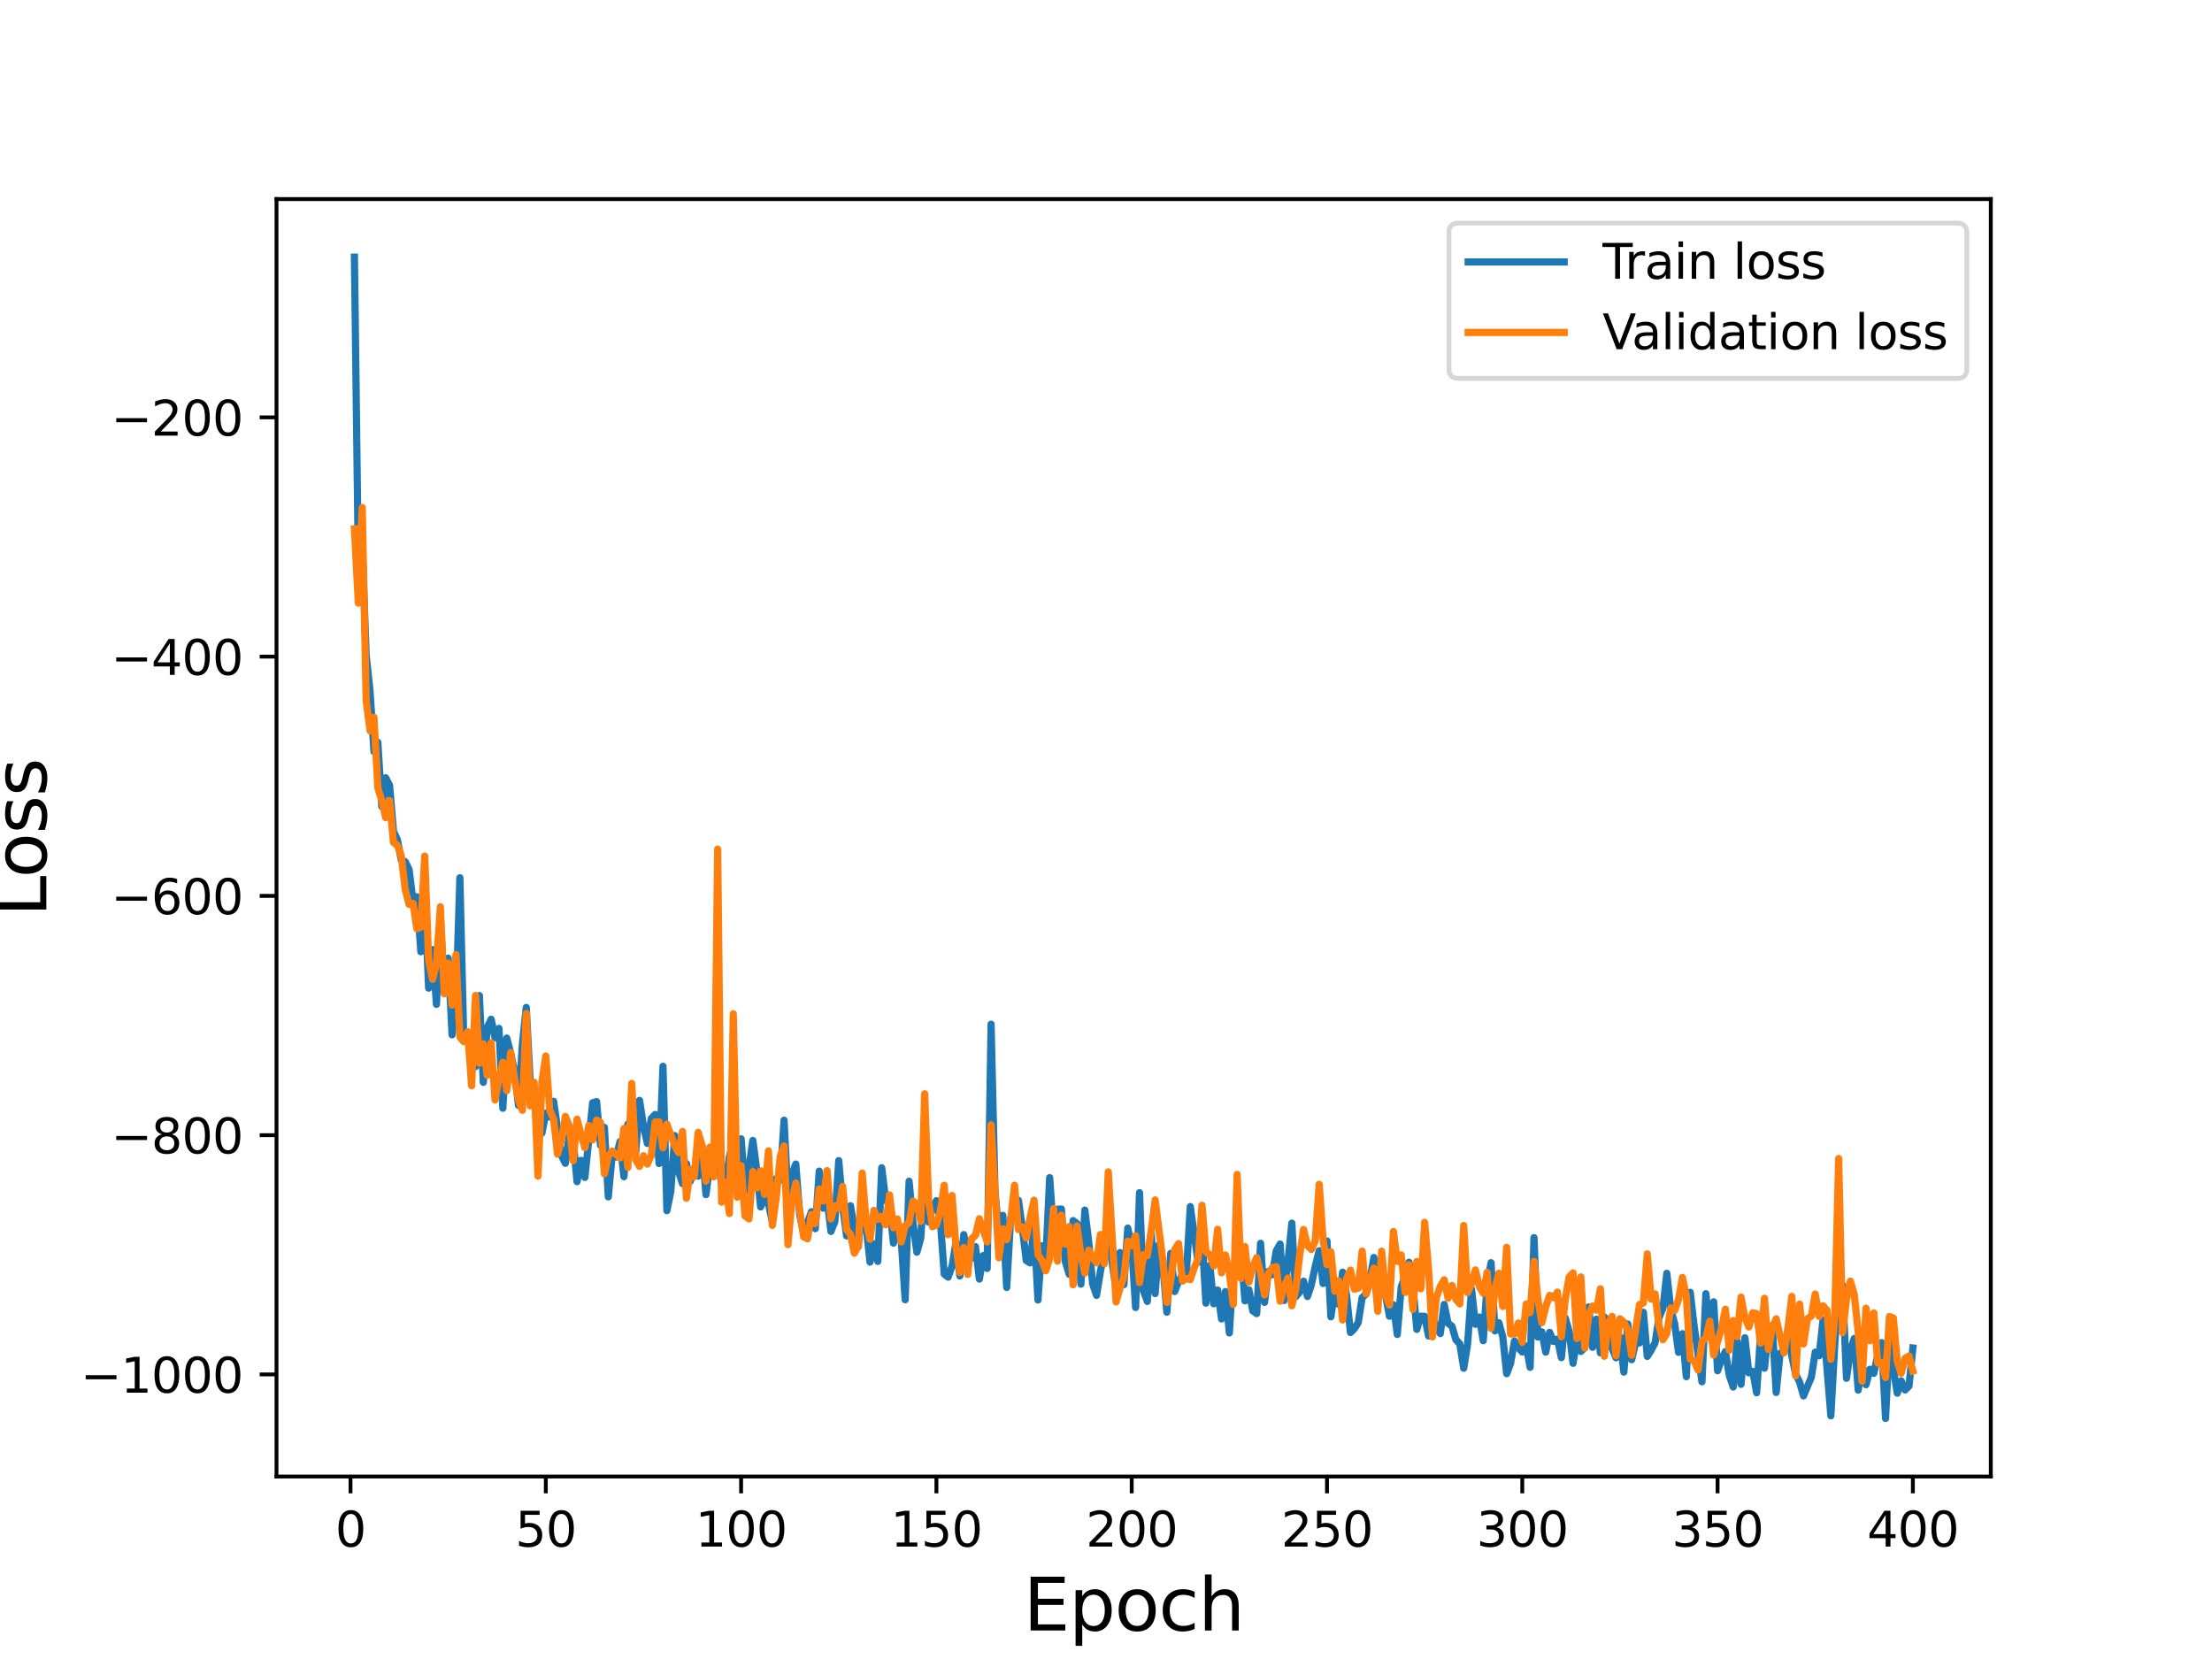 <?xml version="1.0" encoding="utf-8" standalone="no"?>
<!DOCTYPE svg PUBLIC "-//W3C//DTD SVG 1.1//EN"
  "http://www.w3.org/Graphics/SVG/1.1/DTD/svg11.dtd">
<svg height="345.6pt" version="1.1" viewBox="0 0 460.8 345.6" width="460.8pt" xmlns="http://www.w3.org/2000/svg" xmlns:xlink="http://www.w3.org/1999/xlink">
 <defs>
  <style type="text/css">*{stroke-linecap:butt;stroke-linejoin:round;}</style>
 </defs>
 <g id="figure_1">
  <g id="patch_1">
   <path d="M 0 345.6 
L 460.8 345.6 
L 460.8 0 
L 0 0 
z
" style="fill:#ffffff;"/>
  </g>
  <g id="axes_1">
   <g id="patch_2">
    <path d="M 57.6 307.584 
L 414.72 307.584 
L 414.72 41.472 
L 57.6 41.472 
z
" style="fill:#ffffff;"/>
   </g>
   <g id="matplotlib.axis_1">
    <g id="xtick_1">
     <g id="line2d_1">
      <defs>
       <path d="M 0 0 
L 0 3.5 
" id="m90a63150ae" style="stroke:#000000;stroke-width:0.8;"/>
      </defs>
      <g>
       <use style="stroke:#000000;stroke-width:0.8;" x="73.019" xlink:href="#m90a63150ae" y="307.584"/>
      </g>
     </g>
     <g id="text_1">
      <!-- 0 -->
      <g transform="translate(69.838 322.182)scale(0.1 -0.1)">
       <defs>
        <path d="M 2034 4250 
Q 1547 4250 1301 3770 
Q 1056 3291 1056 2328 
Q 1056 1369 1301 889 
Q 1547 409 2034 409 
Q 2525 409 2770 889 
Q 3016 1369 3016 2328 
Q 3016 3291 2770 3770 
Q 2525 4250 2034 4250 
z
M 2034 4750 
Q 2819 4750 3233 4129 
Q 3647 3509 3647 2328 
Q 3647 1150 3233 529 
Q 2819 -91 2034 -91 
Q 1250 -91 836 529 
Q 422 1150 422 2328 
Q 422 3509 836 4129 
Q 1250 4750 2034 4750 
z
" id="DejaVuSans-30" transform="scale(0.016)"/>
       </defs>
       <use xlink:href="#DejaVuSans-30"/>
      </g>
     </g>
    </g>
    <g id="xtick_2">
     <g id="line2d_2">
      <g>
       <use style="stroke:#000000;stroke-width:0.8;" x="113.703" xlink:href="#m90a63150ae" y="307.584"/>
      </g>
     </g>
     <g id="text_2">
      <!-- 50 -->
      <g transform="translate(107.34 322.182)scale(0.1 -0.1)">
       <defs>
        <path d="M 691 4666 
L 3169 4666 
L 3169 4134 
L 1269 4134 
L 1269 2991 
Q 1406 3038 1543 3061 
Q 1681 3084 1819 3084 
Q 2600 3084 3056 2656 
Q 3513 2228 3513 1497 
Q 3513 744 3044 326 
Q 2575 -91 1722 -91 
Q 1428 -91 1123 -41 
Q 819 9 494 109 
L 494 744 
Q 775 591 1075 516 
Q 1375 441 1709 441 
Q 2250 441 2565 725 
Q 2881 1009 2881 1497 
Q 2881 1984 2565 2268 
Q 2250 2553 1709 2553 
Q 1456 2553 1204 2497 
Q 953 2441 691 2322 
L 691 4666 
z
" id="DejaVuSans-35" transform="scale(0.016)"/>
       </defs>
       <use xlink:href="#DejaVuSans-35"/>
       <use x="63.623" xlink:href="#DejaVuSans-30"/>
      </g>
     </g>
    </g>
    <g id="xtick_3">
     <g id="line2d_3">
      <g>
       <use style="stroke:#000000;stroke-width:0.8;" x="154.386" xlink:href="#m90a63150ae" y="307.584"/>
      </g>
     </g>
     <g id="text_3">
      <!-- 100 -->
      <g transform="translate(144.842 322.182)scale(0.1 -0.1)">
       <defs>
        <path d="M 794 531 
L 1825 531 
L 1825 4091 
L 703 3866 
L 703 4441 
L 1819 4666 
L 2450 4666 
L 2450 531 
L 3481 531 
L 3481 0 
L 794 0 
L 794 531 
z
" id="DejaVuSans-31" transform="scale(0.016)"/>
       </defs>
       <use xlink:href="#DejaVuSans-31"/>
       <use x="63.623" xlink:href="#DejaVuSans-30"/>
       <use x="127.246" xlink:href="#DejaVuSans-30"/>
      </g>
     </g>
    </g>
    <g id="xtick_4">
     <g id="line2d_4">
      <g>
       <use style="stroke:#000000;stroke-width:0.8;" x="195.07" xlink:href="#m90a63150ae" y="307.584"/>
      </g>
     </g>
     <g id="text_4">
      <!-- 150 -->
      <g transform="translate(185.526 322.182)scale(0.1 -0.1)">
       <use xlink:href="#DejaVuSans-31"/>
       <use x="63.623" xlink:href="#DejaVuSans-35"/>
       <use x="127.246" xlink:href="#DejaVuSans-30"/>
      </g>
     </g>
    </g>
    <g id="xtick_5">
     <g id="line2d_5">
      <g>
       <use style="stroke:#000000;stroke-width:0.8;" x="235.753" xlink:href="#m90a63150ae" y="307.584"/>
      </g>
     </g>
     <g id="text_5">
      <!-- 200 -->
      <g transform="translate(226.209 322.182)scale(0.1 -0.1)">
       <defs>
        <path d="M 1228 531 
L 3431 531 
L 3431 0 
L 469 0 
L 469 531 
Q 828 903 1448 1529 
Q 2069 2156 2228 2338 
Q 2531 2678 2651 2914 
Q 2772 3150 2772 3378 
Q 2772 3750 2511 3984 
Q 2250 4219 1831 4219 
Q 1534 4219 1204 4116 
Q 875 4013 500 3803 
L 500 4441 
Q 881 4594 1212 4672 
Q 1544 4750 1819 4750 
Q 2544 4750 2975 4387 
Q 3406 4025 3406 3419 
Q 3406 3131 3298 2873 
Q 3191 2616 2906 2266 
Q 2828 2175 2409 1742 
Q 1991 1309 1228 531 
z
" id="DejaVuSans-32" transform="scale(0.016)"/>
       </defs>
       <use xlink:href="#DejaVuSans-32"/>
       <use x="63.623" xlink:href="#DejaVuSans-30"/>
       <use x="127.246" xlink:href="#DejaVuSans-30"/>
      </g>
     </g>
    </g>
    <g id="xtick_6">
     <g id="line2d_6">
      <g>
       <use style="stroke:#000000;stroke-width:0.8;" x="276.437" xlink:href="#m90a63150ae" y="307.584"/>
      </g>
     </g>
     <g id="text_6">
      <!-- 250 -->
      <g transform="translate(266.893 322.182)scale(0.1 -0.1)">
       <use xlink:href="#DejaVuSans-32"/>
       <use x="63.623" xlink:href="#DejaVuSans-35"/>
       <use x="127.246" xlink:href="#DejaVuSans-30"/>
      </g>
     </g>
    </g>
    <g id="xtick_7">
     <g id="line2d_7">
      <g>
       <use style="stroke:#000000;stroke-width:0.8;" x="317.12" xlink:href="#m90a63150ae" y="307.584"/>
      </g>
     </g>
     <g id="text_7">
      <!-- 300 -->
      <g transform="translate(307.576 322.182)scale(0.1 -0.1)">
       <defs>
        <path d="M 2597 2516 
Q 3050 2419 3304 2112 
Q 3559 1806 3559 1356 
Q 3559 666 3084 287 
Q 2609 -91 1734 -91 
Q 1441 -91 1130 -33 
Q 819 25 488 141 
L 488 750 
Q 750 597 1062 519 
Q 1375 441 1716 441 
Q 2309 441 2620 675 
Q 2931 909 2931 1356 
Q 2931 1769 2642 2001 
Q 2353 2234 1838 2234 
L 1294 2234 
L 1294 2753 
L 1863 2753 
Q 2328 2753 2575 2939 
Q 2822 3125 2822 3475 
Q 2822 3834 2567 4026 
Q 2313 4219 1838 4219 
Q 1578 4219 1281 4162 
Q 984 4106 628 3988 
L 628 4550 
Q 988 4650 1302 4700 
Q 1616 4750 1894 4750 
Q 2613 4750 3031 4423 
Q 3450 4097 3450 3541 
Q 3450 3153 3228 2886 
Q 3006 2619 2597 2516 
z
" id="DejaVuSans-33" transform="scale(0.016)"/>
       </defs>
       <use xlink:href="#DejaVuSans-33"/>
       <use x="63.623" xlink:href="#DejaVuSans-30"/>
       <use x="127.246" xlink:href="#DejaVuSans-30"/>
      </g>
     </g>
    </g>
    <g id="xtick_8">
     <g id="line2d_8">
      <g>
       <use style="stroke:#000000;stroke-width:0.8;" x="357.804" xlink:href="#m90a63150ae" y="307.584"/>
      </g>
     </g>
     <g id="text_8">
      <!-- 350 -->
      <g transform="translate(348.26 322.182)scale(0.1 -0.1)">
       <use xlink:href="#DejaVuSans-33"/>
       <use x="63.623" xlink:href="#DejaVuSans-35"/>
       <use x="127.246" xlink:href="#DejaVuSans-30"/>
      </g>
     </g>
    </g>
    <g id="xtick_9">
     <g id="line2d_9">
      <g>
       <use style="stroke:#000000;stroke-width:0.8;" x="398.487" xlink:href="#m90a63150ae" y="307.584"/>
      </g>
     </g>
     <g id="text_9">
      <!-- 400 -->
      <g transform="translate(388.944 322.182)scale(0.1 -0.1)">
       <defs>
        <path d="M 2419 4116 
L 825 1625 
L 2419 1625 
L 2419 4116 
z
M 2253 4666 
L 3047 4666 
L 3047 1625 
L 3713 1625 
L 3713 1100 
L 3047 1100 
L 3047 0 
L 2419 0 
L 2419 1100 
L 313 1100 
L 313 1709 
L 2253 4666 
z
" id="DejaVuSans-34" transform="scale(0.016)"/>
       </defs>
       <use xlink:href="#DejaVuSans-34"/>
       <use x="63.623" xlink:href="#DejaVuSans-30"/>
       <use x="127.246" xlink:href="#DejaVuSans-30"/>
      </g>
     </g>
    </g>
    <g id="text_10">
     <!-- Epoch -->
     <g transform="translate(213.194 339.66)scale(0.15 -0.15)">
      <defs>
       <path d="M 628 4666 
L 3578 4666 
L 3578 4134 
L 1259 4134 
L 1259 2753 
L 3481 2753 
L 3481 2222 
L 1259 2222 
L 1259 531 
L 3634 531 
L 3634 0 
L 628 0 
L 628 4666 
z
" id="DejaVuSans-45" transform="scale(0.016)"/>
       <path d="M 1159 525 
L 1159 -1331 
L 581 -1331 
L 581 3500 
L 1159 3500 
L 1159 2969 
Q 1341 3281 1617 3432 
Q 1894 3584 2278 3584 
Q 2916 3584 3314 3078 
Q 3713 2572 3713 1747 
Q 3713 922 3314 415 
Q 2916 -91 2278 -91 
Q 1894 -91 1617 61 
Q 1341 213 1159 525 
z
M 3116 1747 
Q 3116 2381 2855 2742 
Q 2594 3103 2138 3103 
Q 1681 3103 1420 2742 
Q 1159 2381 1159 1747 
Q 1159 1113 1420 752 
Q 1681 391 2138 391 
Q 2594 391 2855 752 
Q 3116 1113 3116 1747 
z
" id="DejaVuSans-70" transform="scale(0.016)"/>
       <path d="M 1959 3097 
Q 1497 3097 1228 2736 
Q 959 2375 959 1747 
Q 959 1119 1226 758 
Q 1494 397 1959 397 
Q 2419 397 2687 759 
Q 2956 1122 2956 1747 
Q 2956 2369 2687 2733 
Q 2419 3097 1959 3097 
z
M 1959 3584 
Q 2709 3584 3137 3096 
Q 3566 2609 3566 1747 
Q 3566 888 3137 398 
Q 2709 -91 1959 -91 
Q 1206 -91 779 398 
Q 353 888 353 1747 
Q 353 2609 779 3096 
Q 1206 3584 1959 3584 
z
" id="DejaVuSans-6f" transform="scale(0.016)"/>
       <path d="M 3122 3366 
L 3122 2828 
Q 2878 2963 2633 3030 
Q 2388 3097 2138 3097 
Q 1578 3097 1268 2742 
Q 959 2388 959 1747 
Q 959 1106 1268 751 
Q 1578 397 2138 397 
Q 2388 397 2633 464 
Q 2878 531 3122 666 
L 3122 134 
Q 2881 22 2623 -34 
Q 2366 -91 2075 -91 
Q 1284 -91 818 406 
Q 353 903 353 1747 
Q 353 2603 823 3093 
Q 1294 3584 2113 3584 
Q 2378 3584 2631 3529 
Q 2884 3475 3122 3366 
z
" id="DejaVuSans-63" transform="scale(0.016)"/>
       <path d="M 3513 2113 
L 3513 0 
L 2938 0 
L 2938 2094 
Q 2938 2591 2744 2837 
Q 2550 3084 2163 3084 
Q 1697 3084 1428 2787 
Q 1159 2491 1159 1978 
L 1159 0 
L 581 0 
L 581 4863 
L 1159 4863 
L 1159 2956 
Q 1366 3272 1645 3428 
Q 1925 3584 2291 3584 
Q 2894 3584 3203 3211 
Q 3513 2838 3513 2113 
z
" id="DejaVuSans-68" transform="scale(0.016)"/>
      </defs>
      <use xlink:href="#DejaVuSans-45"/>
      <use x="63.184" xlink:href="#DejaVuSans-70"/>
      <use x="126.66" xlink:href="#DejaVuSans-6f"/>
      <use x="187.842" xlink:href="#DejaVuSans-63"/>
      <use x="242.822" xlink:href="#DejaVuSans-68"/>
     </g>
    </g>
   </g>
   <g id="matplotlib.axis_2">
    <g id="ytick_1">
     <g id="line2d_10">
      <defs>
       <path d="M 0 0 
L -3.5 0 
" id="me20694d63f" style="stroke:#000000;stroke-width:0.8;"/>
      </defs>
      <g>
       <use style="stroke:#000000;stroke-width:0.8;" x="57.6" xlink:href="#me20694d63f" y="286.314"/>
      </g>
     </g>
     <g id="text_11">
      <!-- −1000 -->
      <g transform="translate(16.77 290.114)scale(0.1 -0.1)">
       <defs>
        <path d="M 678 2272 
L 4684 2272 
L 4684 1741 
L 678 1741 
L 678 2272 
z
" id="DejaVuSans-2212" transform="scale(0.016)"/>
       </defs>
       <use xlink:href="#DejaVuSans-2212"/>
       <use x="83.789" xlink:href="#DejaVuSans-31"/>
       <use x="147.412" xlink:href="#DejaVuSans-30"/>
       <use x="211.035" xlink:href="#DejaVuSans-30"/>
       <use x="274.658" xlink:href="#DejaVuSans-30"/>
      </g>
     </g>
    </g>
    <g id="ytick_2">
     <g id="line2d_11">
      <g>
       <use style="stroke:#000000;stroke-width:0.8;" x="57.6" xlink:href="#me20694d63f" y="236.472"/>
      </g>
     </g>
     <g id="text_12">
      <!-- −800 -->
      <g transform="translate(23.133 240.271)scale(0.1 -0.1)">
       <defs>
        <path d="M 2034 2216 
Q 1584 2216 1326 1975 
Q 1069 1734 1069 1313 
Q 1069 891 1326 650 
Q 1584 409 2034 409 
Q 2484 409 2743 651 
Q 3003 894 3003 1313 
Q 3003 1734 2745 1975 
Q 2488 2216 2034 2216 
z
M 1403 2484 
Q 997 2584 770 2862 
Q 544 3141 544 3541 
Q 544 4100 942 4425 
Q 1341 4750 2034 4750 
Q 2731 4750 3128 4425 
Q 3525 4100 3525 3541 
Q 3525 3141 3298 2862 
Q 3072 2584 2669 2484 
Q 3125 2378 3379 2068 
Q 3634 1759 3634 1313 
Q 3634 634 3220 271 
Q 2806 -91 2034 -91 
Q 1263 -91 848 271 
Q 434 634 434 1313 
Q 434 1759 690 2068 
Q 947 2378 1403 2484 
z
M 1172 3481 
Q 1172 3119 1398 2916 
Q 1625 2713 2034 2713 
Q 2441 2713 2670 2916 
Q 2900 3119 2900 3481 
Q 2900 3844 2670 4047 
Q 2441 4250 2034 4250 
Q 1625 4250 1398 4047 
Q 1172 3844 1172 3481 
z
" id="DejaVuSans-38" transform="scale(0.016)"/>
       </defs>
       <use xlink:href="#DejaVuSans-2212"/>
       <use x="83.789" xlink:href="#DejaVuSans-38"/>
       <use x="147.412" xlink:href="#DejaVuSans-30"/>
       <use x="211.035" xlink:href="#DejaVuSans-30"/>
      </g>
     </g>
    </g>
    <g id="ytick_3">
     <g id="line2d_12">
      <g>
       <use style="stroke:#000000;stroke-width:0.8;" x="57.6" xlink:href="#me20694d63f" y="186.63"/>
      </g>
     </g>
     <g id="text_13">
      <!-- −600 -->
      <g transform="translate(23.133 190.429)scale(0.1 -0.1)">
       <defs>
        <path d="M 2113 2584 
Q 1688 2584 1439 2293 
Q 1191 2003 1191 1497 
Q 1191 994 1439 701 
Q 1688 409 2113 409 
Q 2538 409 2786 701 
Q 3034 994 3034 1497 
Q 3034 2003 2786 2293 
Q 2538 2584 2113 2584 
z
M 3366 4563 
L 3366 3988 
Q 3128 4100 2886 4159 
Q 2644 4219 2406 4219 
Q 1781 4219 1451 3797 
Q 1122 3375 1075 2522 
Q 1259 2794 1537 2939 
Q 1816 3084 2150 3084 
Q 2853 3084 3261 2657 
Q 3669 2231 3669 1497 
Q 3669 778 3244 343 
Q 2819 -91 2113 -91 
Q 1303 -91 875 529 
Q 447 1150 447 2328 
Q 447 3434 972 4092 
Q 1497 4750 2381 4750 
Q 2619 4750 2861 4703 
Q 3103 4656 3366 4563 
z
" id="DejaVuSans-36" transform="scale(0.016)"/>
       </defs>
       <use xlink:href="#DejaVuSans-2212"/>
       <use x="83.789" xlink:href="#DejaVuSans-36"/>
       <use x="147.412" xlink:href="#DejaVuSans-30"/>
       <use x="211.035" xlink:href="#DejaVuSans-30"/>
      </g>
     </g>
    </g>
    <g id="ytick_4">
     <g id="line2d_13">
      <g>
       <use style="stroke:#000000;stroke-width:0.8;" x="57.6" xlink:href="#me20694d63f" y="136.787"/>
      </g>
     </g>
     <g id="text_14">
      <!-- −400 -->
      <g transform="translate(23.133 140.587)scale(0.1 -0.1)">
       <use xlink:href="#DejaVuSans-2212"/>
       <use x="83.789" xlink:href="#DejaVuSans-34"/>
       <use x="147.412" xlink:href="#DejaVuSans-30"/>
       <use x="211.035" xlink:href="#DejaVuSans-30"/>
      </g>
     </g>
    </g>
    <g id="ytick_5">
     <g id="line2d_14">
      <g>
       <use style="stroke:#000000;stroke-width:0.8;" x="57.6" xlink:href="#me20694d63f" y="86.945"/>
      </g>
     </g>
     <g id="text_15">
      <!-- −200 -->
      <g transform="translate(23.133 90.744)scale(0.1 -0.1)">
       <use xlink:href="#DejaVuSans-2212"/>
       <use x="83.789" xlink:href="#DejaVuSans-32"/>
       <use x="147.412" xlink:href="#DejaVuSans-30"/>
       <use x="211.035" xlink:href="#DejaVuSans-30"/>
      </g>
     </g>
    </g>
    <g id="text_16">
     <!-- Loss -->
     <g transform="translate(9.651 190.979)rotate(-90)scale(0.15 -0.15)">
      <defs>
       <path d="M 628 4666 
L 1259 4666 
L 1259 531 
L 3531 531 
L 3531 0 
L 628 0 
L 628 4666 
z
" id="DejaVuSans-4c" transform="scale(0.016)"/>
       <path d="M 2834 3397 
L 2834 2853 
Q 2591 2978 2328 3040 
Q 2066 3103 1784 3103 
Q 1356 3103 1142 2972 
Q 928 2841 928 2578 
Q 928 2378 1081 2264 
Q 1234 2150 1697 2047 
L 1894 2003 
Q 2506 1872 2764 1633 
Q 3022 1394 3022 966 
Q 3022 478 2636 193 
Q 2250 -91 1575 -91 
Q 1294 -91 989 -36 
Q 684 19 347 128 
L 347 722 
Q 666 556 975 473 
Q 1284 391 1588 391 
Q 1994 391 2212 530 
Q 2431 669 2431 922 
Q 2431 1156 2273 1281 
Q 2116 1406 1581 1522 
L 1381 1569 
Q 847 1681 609 1914 
Q 372 2147 372 2553 
Q 372 3047 722 3315 
Q 1072 3584 1716 3584 
Q 2034 3584 2315 3537 
Q 2597 3491 2834 3397 
z
" id="DejaVuSans-73" transform="scale(0.016)"/>
      </defs>
      <use xlink:href="#DejaVuSans-4c"/>
      <use x="53.963" xlink:href="#DejaVuSans-6f"/>
      <use x="115.145" xlink:href="#DejaVuSans-73"/>
      <use x="167.244" xlink:href="#DejaVuSans-73"/>
     </g>
    </g>
   </g>
   <g id="line2d_15">
    <path clip-path="url(#pc005661321)" d="M 73.833 53.568 
L 74.646 117.352 
L 75.46 114.144 
L 76.274 136.434 
L 77.087 143.993 
L 77.901 156.572 
L 78.715 154.643 
L 79.528 168.018 
L 80.342 162.032 
L 81.156 163.592 
L 81.969 173.159 
L 82.783 174.937 
L 83.597 179.176 
L 84.41 179.506 
L 85.224 181.159 
L 86.038 187.734 
L 86.851 186.807 
L 87.665 198.266 
L 88.479 186.777 
L 89.292 205.84 
L 90.106 197.812 
L 90.92 209.227 
L 91.733 191.288 
L 92.547 205.93 
L 93.361 199.6 
L 94.174 215.578 
L 94.988 208.8 
L 95.802 182.854 
L 96.616 216.825 
L 97.429 216.289 
L 98.243 220.047 
L 99.057 222.2 
L 99.87 207.398 
L 100.684 225.465 
L 101.498 214.055 
L 102.311 212.325 
L 103.125 216.171 
L 103.939 214.23 
L 104.752 230.868 
L 105.566 216.25 
L 106.38 219.387 
L 107.193 223.184 
L 108.007 230.283 
L 108.821 217.544 
L 109.634 209.868 
L 110.448 225.474 
L 111.262 228.956 
L 112.075 227.923 
L 112.889 236.059 
L 113.703 231.884 
L 114.516 232.698 
L 115.33 229.426 
L 116.957 240.718 
L 117.771 242.339 
L 118.585 236.594 
L 119.398 237.504 
L 120.212 246.164 
L 121.026 241.72 
L 121.839 245.278 
L 123.467 229.721 
L 124.28 229.484 
L 125.094 238.578 
L 125.908 234.859 
L 126.721 249.329 
L 127.535 240.545 
L 128.349 241.02 
L 129.162 237.804 
L 129.976 245.131 
L 130.79 234.16 
L 131.603 236.594 
L 132.417 240.386 
L 133.231 229.233 
L 134.044 234.572 
L 134.858 238.2 
L 135.672 233.009 
L 136.485 232.166 
L 137.299 242.385 
L 138.113 222.122 
L 138.926 252.208 
L 139.74 248.196 
L 140.554 236.566 
L 141.367 244.129 
L 142.181 246.581 
L 142.995 242.38 
L 143.808 246.08 
L 144.622 243.679 
L 145.436 245.008 
L 146.249 238.783 
L 147.063 248.865 
L 147.877 242.32 
L 148.69 240.184 
L 149.504 240.129 
L 150.318 246.892 
L 151.131 246.82 
L 151.945 240.939 
L 152.759 237.883 
L 153.572 246.511 
L 154.386 237.246 
L 155.2 248.137 
L 156.013 243.257 
L 156.827 237.582 
L 157.641 243.633 
L 158.454 251.421 
L 159.268 249.533 
L 160.082 250.768 
L 160.895 254.552 
L 161.709 245.52 
L 162.523 245.867 
L 163.336 233.363 
L 164.15 249.465 
L 164.964 244.646 
L 165.777 242.502 
L 166.591 253.052 
L 167.405 256.886 
L 169.032 252.426 
L 169.846 255.949 
L 170.66 243.962 
L 171.473 251.685 
L 172.287 249.702 
L 173.101 256.524 
L 173.914 254.488 
L 174.728 241.777 
L 175.542 251.23 
L 176.355 257.458 
L 177.169 251.173 
L 177.983 255.842 
L 178.796 259.721 
L 179.61 249.801 
L 180.424 255.535 
L 181.237 262.913 
L 182.051 259.089 
L 182.865 262.772 
L 183.678 243.274 
L 184.492 249.877 
L 185.306 251.04 
L 186.119 258.967 
L 186.933 255.785 
L 187.747 258.428 
L 188.56 270.762 
L 189.374 246.071 
L 190.188 254.722 
L 191.001 260.857 
L 191.815 257.931 
L 192.629 244.218 
L 193.442 254.58 
L 194.256 251.745 
L 195.07 250.127 
L 195.883 254.224 
L 196.697 265.41 
L 197.511 266.056 
L 198.324 263.812 
L 199.138 258.868 
L 199.952 265.811 
L 200.765 257.191 
L 201.579 261.264 
L 202.393 262.08 
L 203.206 259.701 
L 204.02 266.459 
L 204.834 261.557 
L 205.647 264.243 
L 206.461 213.359 
L 207.275 248.15 
L 208.088 257.079 
L 208.902 253.178 
L 209.716 268.204 
L 210.529 253.759 
L 211.343 252.562 
L 212.157 250.045 
L 212.97 255.85 
L 213.784 262.598 
L 214.598 263.087 
L 215.411 255.56 
L 216.225 270.818 
L 217.039 259.517 
L 217.852 262.542 
L 218.666 245.322 
L 219.48 257.022 
L 220.293 251.894 
L 221.107 251.853 
L 221.921 262.813 
L 222.734 265.459 
L 223.548 254.274 
L 224.362 254.9 
L 225.175 267.518 
L 225.989 252.08 
L 226.803 258.738 
L 227.616 267.44 
L 228.43 269.849 
L 229.244 264.82 
L 230.057 260.7 
L 230.871 257.54 
L 232.498 268.537 
L 233.312 260.934 
L 234.126 267.621 
L 234.939 255.831 
L 235.753 259.736 
L 236.567 272.383 
L 237.381 248.445 
L 238.194 268.879 
L 239.008 271.108 
L 239.822 256.74 
L 240.635 269.469 
L 241.449 259.265 
L 242.263 263.627 
L 243.076 273.354 
L 243.89 261.093 
L 244.704 269.045 
L 245.517 266.948 
L 246.331 265.555 
L 247.145 265.248 
L 247.958 251.356 
L 249.586 262.939 
L 250.399 257.298 
L 251.213 271.472 
L 252.027 263.619 
L 252.84 271.61 
L 253.654 268.735 
L 254.468 274.766 
L 255.281 269.055 
L 256.095 277.68 
L 256.909 264.579 
L 257.722 262.578 
L 258.536 261.009 
L 259.35 270.994 
L 260.163 268.686 
L 260.977 273.084 
L 261.791 273.644 
L 262.604 259.006 
L 263.418 271.316 
L 264.232 264.85 
L 265.045 265.562 
L 265.859 260.591 
L 266.673 259.147 
L 267.486 270.924 
L 269.114 254.801 
L 269.927 270.117 
L 270.741 269.174 
L 271.555 266.9 
L 272.368 270.084 
L 273.182 267.632 
L 273.996 263.785 
L 274.809 260.548 
L 275.623 267.38 
L 276.437 258.516 
L 277.25 274.316 
L 278.064 268.862 
L 278.878 271.712 
L 279.691 265.015 
L 280.505 269.724 
L 281.319 277.582 
L 282.132 276.805 
L 282.946 275.514 
L 283.76 270.317 
L 284.573 269.58 
L 285.387 266.6 
L 286.201 261.955 
L 287.014 269.452 
L 287.828 267.077 
L 288.642 269.879 
L 289.455 274.2 
L 290.269 271.804 
L 291.083 277.995 
L 291.896 268.09 
L 292.71 265.843 
L 293.524 262.947 
L 294.337 267.889 
L 295.151 276.94 
L 295.965 274.188 
L 296.778 274.211 
L 297.592 278.31 
L 298.406 274.241 
L 299.219 276.469 
L 300.033 277.821 
L 300.847 271.736 
L 301.66 275.651 
L 302.474 276.282 
L 303.288 279.096 
L 304.101 279.943 
L 304.915 285.03 
L 305.729 279.937 
L 306.543 268.542 
L 307.356 275.883 
L 308.17 274.359 
L 308.984 279.292 
L 309.797 267.646 
L 310.611 263.05 
L 311.425 277.241 
L 312.238 275.548 
L 313.052 278.479 
L 313.866 286.166 
L 314.679 284.031 
L 315.493 279.372 
L 316.307 280.758 
L 317.12 281.66 
L 317.934 280.356 
L 318.748 284.835 
L 319.561 257.82 
L 320.375 278.527 
L 321.189 277.449 
L 322.002 281.671 
L 322.816 277.561 
L 323.63 279.451 
L 324.443 278.954 
L 325.257 282.823 
L 326.071 274.583 
L 326.884 277.344 
L 327.698 284.009 
L 328.512 278.9 
L 329.325 281.533 
L 330.139 280.707 
L 330.953 272.263 
L 331.766 280.669 
L 332.58 274.812 
L 333.394 281.834 
L 334.207 274.353 
L 335.021 275.341 
L 335.835 280.908 
L 336.648 282.852 
L 337.462 278.52 
L 338.276 285.836 
L 339.089 275.809 
L 339.903 283.256 
L 340.717 279.764 
L 341.53 279.756 
L 342.344 273.38 
L 343.158 282.564 
L 343.971 281.279 
L 344.785 279.712 
L 345.599 274.481 
L 346.412 272.578 
L 347.226 265.25 
L 348.04 272.706 
L 348.853 275.714 
L 349.667 281.714 
L 350.481 277.833 
L 351.294 286.791 
L 352.108 269.208 
L 352.922 276.261 
L 354.549 287.853 
L 355.363 269.496 
L 356.176 277.643 
L 356.99 271.193 
L 357.804 285.554 
L 358.617 283.197 
L 359.431 281.557 
L 360.245 286.552 
L 361.058 288.942 
L 361.872 279.355 
L 362.686 288.377 
L 363.499 278.684 
L 364.313 285.993 
L 365.127 285.668 
L 365.94 290.135 
L 366.754 278.102 
L 367.568 285.014 
L 368.381 277.265 
L 369.195 276.133 
L 370.009 290.081 
L 370.822 281.902 
L 371.636 281.498 
L 372.45 277.149 
L 373.263 282.489 
L 374.077 286.312 
L 374.891 287.896 
L 375.704 290.795 
L 377.332 286.905 
L 378.146 281.671 
L 378.959 282.431 
L 379.773 274.934 
L 381.4 294.942 
L 382.214 280.128 
L 383.028 268.015 
L 383.841 267.696 
L 384.655 287.126 
L 385.469 281.28 
L 386.282 278.831 
L 387.096 289.579 
L 387.91 284.341 
L 388.723 288.463 
L 389.537 285.247 
L 390.351 286.085 
L 391.164 282.314 
L 391.978 279.698 
L 392.792 295.488 
L 393.605 279.133 
L 394.419 285.174 
L 395.233 290.234 
L 396.046 287.651 
L 396.86 289.557 
L 397.674 288.771 
L 398.487 280.813 
L 398.487 280.813 
" style="fill:none;stroke:#1f77b4;stroke-linecap:square;stroke-width:1.5;"/>
   </g>
   <g id="line2d_16">
    <path clip-path="url(#pc005661321)" d="M 73.833 110.181 
L 74.646 125.639 
L 75.46 105.726 
L 76.274 145.902 
L 77.087 152.246 
L 77.901 149.418 
L 78.715 164.143 
L 79.528 166.727 
L 80.342 170.324 
L 81.156 166.776 
L 81.969 175.501 
L 82.783 176.117 
L 83.597 178.325 
L 84.41 185.293 
L 85.224 188.4 
L 86.038 188.195 
L 86.851 193.49 
L 87.665 193.174 
L 88.479 178.325 
L 89.292 200.004 
L 90.106 204.005 
L 90.92 200.772 
L 91.733 188.905 
L 92.547 207.027 
L 93.361 200.623 
L 94.174 209.379 
L 94.988 198.854 
L 95.802 216.024 
L 96.616 216.994 
L 97.429 214.951 
L 98.243 226.197 
L 99.057 207.376 
L 99.87 221.483 
L 100.684 217.441 
L 101.498 224.006 
L 102.311 217.233 
L 103.125 229.135 
L 103.939 224.565 
L 104.752 221.317 
L 105.566 227.209 
L 106.38 219.261 
L 107.193 224.796 
L 108.007 229.2 
L 108.821 231.285 
L 109.634 211.142 
L 110.448 230.364 
L 111.262 225.448 
L 112.075 245.003 
L 112.889 225.359 
L 113.703 219.991 
L 114.516 231.228 
L 115.33 233.17 
L 116.144 240.424 
L 116.957 237.481 
L 117.771 232.571 
L 118.585 234.508 
L 119.398 241.802 
L 120.212 233.156 
L 121.026 236.351 
L 121.839 239.08 
L 122.653 234.441 
L 123.467 237.466 
L 124.28 233.343 
L 125.094 233.833 
L 125.908 244.537 
L 126.721 240.871 
L 127.535 239.8 
L 129.162 241.218 
L 129.976 235.082 
L 130.79 243.196 
L 131.603 225.697 
L 132.417 241.579 
L 133.231 242.968 
L 134.044 240.761 
L 134.858 242.498 
L 135.672 240.689 
L 136.485 233.727 
L 137.299 233.71 
L 138.113 239.112 
L 138.926 234.162 
L 140.554 238.653 
L 141.367 240.105 
L 142.181 235.707 
L 142.995 249.619 
L 143.808 243.535 
L 144.622 245.136 
L 145.436 235.883 
L 146.249 238.565 
L 147.063 246.039 
L 147.877 238.956 
L 148.69 245.146 
L 149.504 176.885 
L 150.318 250.437 
L 151.131 246.301 
L 151.945 252.802 
L 152.759 211.184 
L 153.572 249.393 
L 154.386 242.838 
L 155.2 253.29 
L 156.013 253.923 
L 156.827 244.064 
L 157.641 247.506 
L 158.454 243.883 
L 159.268 248.8 
L 160.082 239.746 
L 160.895 255.274 
L 161.709 249.461 
L 162.523 240.935 
L 163.336 238.716 
L 164.15 259.281 
L 164.964 250.114 
L 165.777 246.459 
L 167.405 257.652 
L 168.219 258.059 
L 169.032 252.991 
L 169.846 254.877 
L 170.66 247.684 
L 171.473 250.211 
L 172.287 243.861 
L 173.101 253.926 
L 173.914 251.198 
L 174.728 251.758 
L 175.542 247.143 
L 176.355 256.073 
L 177.169 257.137 
L 177.983 261.057 
L 178.796 259.521 
L 179.61 244.374 
L 180.424 254.536 
L 181.237 258.174 
L 182.051 252.141 
L 182.865 254.004 
L 183.678 253.386 
L 184.492 255.127 
L 185.306 248.928 
L 186.119 255.766 
L 186.933 253.934 
L 187.747 258.714 
L 188.56 255.343 
L 189.374 254.71 
L 190.188 250.221 
L 191.001 250.794 
L 191.815 254.429 
L 192.629 227.854 
L 193.442 250.116 
L 194.256 255.552 
L 195.07 255.182 
L 195.883 252.364 
L 196.697 246.913 
L 197.511 257.222 
L 198.324 249.039 
L 199.138 259.663 
L 199.952 265.072 
L 200.765 259.893 
L 201.579 265.49 
L 202.393 258.04 
L 203.206 257.354 
L 204.02 253.891 
L 205.647 258.719 
L 206.461 234.318 
L 208.088 262.011 
L 208.902 255.972 
L 209.716 258.241 
L 210.529 254.257 
L 211.343 246.917 
L 212.157 256.152 
L 212.97 255.577 
L 213.784 257.875 
L 214.598 253.599 
L 215.411 250.009 
L 216.225 261.375 
L 217.039 262.551 
L 217.852 264.719 
L 218.666 262.203 
L 219.48 251.778 
L 220.293 262.726 
L 221.107 253.123 
L 221.921 259.172 
L 222.734 255.523 
L 223.548 267.647 
L 224.362 255.389 
L 225.175 261.389 
L 225.989 265.211 
L 226.803 260.424 
L 227.616 261.879 
L 228.43 263.07 
L 229.244 257.18 
L 230.057 263.255 
L 230.871 244.112 
L 232.498 271.217 
L 233.312 268.357 
L 234.126 266.013 
L 234.939 258.573 
L 235.753 259.498 
L 236.567 257.422 
L 237.381 267.18 
L 238.194 261.365 
L 239.008 261.584 
L 239.822 256.344 
L 240.635 249.966 
L 242.263 262.708 
L 243.076 271.325 
L 243.89 266.703 
L 244.704 260.325 
L 245.517 259.062 
L 246.331 266.881 
L 247.145 266.318 
L 247.958 266.561 
L 248.772 264.114 
L 249.586 262.23 
L 250.399 251.077 
L 251.213 260.776 
L 252.027 261.384 
L 252.84 263.732 
L 253.654 256.079 
L 254.468 265.15 
L 255.281 261.442 
L 256.095 265.138 
L 256.909 271.722 
L 257.722 244.657 
L 258.536 266.343 
L 259.35 259.68 
L 260.163 267.074 
L 260.977 263.852 
L 261.791 261.99 
L 262.604 265.143 
L 263.418 269.747 
L 264.232 265.345 
L 265.045 264.076 
L 265.859 263.866 
L 266.673 271.068 
L 267.486 268.097 
L 268.3 266.235 
L 269.114 272.018 
L 269.927 268.566 
L 270.741 261.554 
L 271.555 256.131 
L 272.368 259.47 
L 273.182 260.297 
L 273.996 258.477 
L 274.809 246.714 
L 275.623 258.237 
L 276.437 263.448 
L 277.25 260.785 
L 278.064 268.984 
L 278.878 266.821 
L 279.691 274.98 
L 280.505 266.364 
L 281.319 264.598 
L 282.132 268.572 
L 282.946 268.338 
L 283.76 260.628 
L 284.573 269.547 
L 286.201 264.167 
L 287.014 273.17 
L 287.828 260.636 
L 288.642 269.797 
L 289.455 271.857 
L 290.269 256.542 
L 291.083 262.776 
L 291.896 261.423 
L 292.71 269.239 
L 293.524 263.476 
L 294.337 272.762 
L 295.151 262.794 
L 295.965 268.477 
L 296.778 254.637 
L 297.592 264.431 
L 298.406 278.482 
L 299.219 270.294 
L 300.033 267.988 
L 300.847 266.606 
L 301.66 270.445 
L 302.474 267.777 
L 303.288 270.686 
L 304.101 271.624 
L 304.915 255.299 
L 305.729 269.28 
L 306.543 267.437 
L 307.356 264.553 
L 308.17 268.051 
L 308.984 269.402 
L 309.797 265.058 
L 310.611 276.715 
L 311.425 268.396 
L 312.238 265.24 
L 313.052 272.169 
L 313.866 259.844 
L 314.679 277.893 
L 315.493 277.897 
L 316.307 275.599 
L 317.12 279.626 
L 317.934 271.651 
L 318.748 273.45 
L 319.561 262.782 
L 320.375 270.628 
L 321.189 275.532 
L 322.002 272.263 
L 322.816 269.853 
L 323.63 270.353 
L 324.443 269.162 
L 325.257 278.478 
L 326.071 270.642 
L 326.884 266.027 
L 327.698 265.169 
L 328.512 278.824 
L 329.325 266.01 
L 330.139 280.829 
L 330.953 273.996 
L 331.766 272.072 
L 332.58 272.934 
L 333.394 268.48 
L 334.207 282.535 
L 335.021 275.57 
L 335.835 274.228 
L 336.648 282.414 
L 337.462 274.727 
L 338.276 275.415 
L 339.089 277.026 
L 339.903 282.328 
L 341.53 271.782 
L 342.344 271.402 
L 343.158 261.209 
L 343.971 270.643 
L 344.785 269.539 
L 345.599 276.217 
L 346.412 279.083 
L 347.226 277.81 
L 348.04 272.476 
L 348.853 273.007 
L 349.667 270.751 
L 350.481 266.116 
L 351.294 270.077 
L 352.108 283.148 
L 352.922 283.473 
L 353.735 285.403 
L 354.549 279.508 
L 355.363 278.661 
L 356.176 275.22 
L 356.99 282.281 
L 358.617 276.696 
L 359.431 272.725 
L 360.245 281.267 
L 361.058 275.104 
L 361.872 278.434 
L 362.686 270.215 
L 363.499 274.508 
L 364.313 276.434 
L 365.127 273.49 
L 365.94 273.65 
L 366.754 279.799 
L 367.568 270.469 
L 368.381 281.108 
L 369.195 276.574 
L 370.009 274.746 
L 371.636 281.821 
L 372.45 276.798 
L 373.263 270.058 
L 374.077 286.594 
L 374.891 271.666 
L 375.704 279.957 
L 376.518 274.711 
L 377.332 274.171 
L 378.146 269.561 
L 378.959 274.222 
L 379.773 272.012 
L 380.587 272.957 
L 381.4 283.181 
L 382.214 274.142 
L 383.028 241.338 
L 383.841 277.591 
L 384.655 270.633 
L 385.469 266.876 
L 386.282 269.736 
L 387.096 277.486 
L 387.91 287.75 
L 388.723 272.529 
L 389.537 279.288 
L 390.351 273.494 
L 391.164 283.952 
L 391.978 283.856 
L 392.792 286.971 
L 393.605 274.263 
L 394.419 274.564 
L 395.233 283.645 
L 396.046 286.079 
L 396.86 282.965 
L 397.674 282.482 
L 398.487 285.605 
L 398.487 285.605 
" style="fill:none;stroke:#ff7f0e;stroke-linecap:square;stroke-width:1.5;"/>
   </g>
   <g id="patch_3">
    <path d="M 57.6 307.584 
L 57.6 41.472 
" style="fill:none;stroke:#000000;stroke-linecap:square;stroke-linejoin:miter;stroke-width:0.8;"/>
   </g>
   <g id="patch_4">
    <path d="M 414.72 307.584 
L 414.72 41.472 
" style="fill:none;stroke:#000000;stroke-linecap:square;stroke-linejoin:miter;stroke-width:0.8;"/>
   </g>
   <g id="patch_5">
    <path d="M 57.6 307.584 
L 414.72 307.584 
" style="fill:none;stroke:#000000;stroke-linecap:square;stroke-linejoin:miter;stroke-width:0.8;"/>
   </g>
   <g id="patch_6">
    <path d="M 57.6 41.472 
L 414.72 41.472 
" style="fill:none;stroke:#000000;stroke-linecap:square;stroke-linejoin:miter;stroke-width:0.8;"/>
   </g>
   <g id="legend_1">
    <g id="patch_7">
     <path d="M 303.845 78.828 
L 407.72 78.828 
Q 409.72 78.828 409.72 76.828 
L 409.72 48.472 
Q 409.72 46.472 407.72 46.472 
L 303.845 46.472 
Q 301.845 46.472 301.845 48.472 
L 301.845 76.828 
Q 301.845 78.828 303.845 78.828 
z
" style="fill:#ffffff;opacity:0.8;stroke:#cccccc;stroke-linejoin:miter;"/>
    </g>
    <g id="line2d_17">
     <path d="M 305.845 54.57 
L 325.845 54.57 
" style="fill:none;stroke:#1f77b4;stroke-linecap:square;stroke-width:1.5;"/>
    </g>
    <g id="line2d_18"/>
    <g id="text_17">
     <!-- Train loss -->
     <g transform="translate(333.845 58.07)scale(0.1 -0.1)">
      <defs>
       <path d="M -19 4666 
L 3928 4666 
L 3928 4134 
L 2272 4134 
L 2272 0 
L 1638 0 
L 1638 4134 
L -19 4134 
L -19 4666 
z
" id="DejaVuSans-54" transform="scale(0.016)"/>
       <path d="M 2631 2963 
Q 2534 3019 2420 3045 
Q 2306 3072 2169 3072 
Q 1681 3072 1420 2755 
Q 1159 2438 1159 1844 
L 1159 0 
L 581 0 
L 581 3500 
L 1159 3500 
L 1159 2956 
Q 1341 3275 1631 3429 
Q 1922 3584 2338 3584 
Q 2397 3584 2469 3576 
Q 2541 3569 2628 3553 
L 2631 2963 
z
" id="DejaVuSans-72" transform="scale(0.016)"/>
       <path d="M 2194 1759 
Q 1497 1759 1228 1600 
Q 959 1441 959 1056 
Q 959 750 1161 570 
Q 1363 391 1709 391 
Q 2188 391 2477 730 
Q 2766 1069 2766 1631 
L 2766 1759 
L 2194 1759 
z
M 3341 1997 
L 3341 0 
L 2766 0 
L 2766 531 
Q 2569 213 2275 61 
Q 1981 -91 1556 -91 
Q 1019 -91 701 211 
Q 384 513 384 1019 
Q 384 1609 779 1909 
Q 1175 2209 1959 2209 
L 2766 2209 
L 2766 2266 
Q 2766 2663 2505 2880 
Q 2244 3097 1772 3097 
Q 1472 3097 1187 3025 
Q 903 2953 641 2809 
L 641 3341 
Q 956 3463 1253 3523 
Q 1550 3584 1831 3584 
Q 2591 3584 2966 3190 
Q 3341 2797 3341 1997 
z
" id="DejaVuSans-61" transform="scale(0.016)"/>
       <path d="M 603 3500 
L 1178 3500 
L 1178 0 
L 603 0 
L 603 3500 
z
M 603 4863 
L 1178 4863 
L 1178 4134 
L 603 4134 
L 603 4863 
z
" id="DejaVuSans-69" transform="scale(0.016)"/>
       <path d="M 3513 2113 
L 3513 0 
L 2938 0 
L 2938 2094 
Q 2938 2591 2744 2837 
Q 2550 3084 2163 3084 
Q 1697 3084 1428 2787 
Q 1159 2491 1159 1978 
L 1159 0 
L 581 0 
L 581 3500 
L 1159 3500 
L 1159 2956 
Q 1366 3272 1645 3428 
Q 1925 3584 2291 3584 
Q 2894 3584 3203 3211 
Q 3513 2838 3513 2113 
z
" id="DejaVuSans-6e" transform="scale(0.016)"/>
       <path id="DejaVuSans-20" transform="scale(0.016)"/>
       <path d="M 603 4863 
L 1178 4863 
L 1178 0 
L 603 0 
L 603 4863 
z
" id="DejaVuSans-6c" transform="scale(0.016)"/>
      </defs>
      <use xlink:href="#DejaVuSans-54"/>
      <use x="46.334" xlink:href="#DejaVuSans-72"/>
      <use x="87.447" xlink:href="#DejaVuSans-61"/>
      <use x="148.727" xlink:href="#DejaVuSans-69"/>
      <use x="176.51" xlink:href="#DejaVuSans-6e"/>
      <use x="239.889" xlink:href="#DejaVuSans-20"/>
      <use x="271.676" xlink:href="#DejaVuSans-6c"/>
      <use x="299.459" xlink:href="#DejaVuSans-6f"/>
      <use x="360.641" xlink:href="#DejaVuSans-73"/>
      <use x="412.74" xlink:href="#DejaVuSans-73"/>
     </g>
    </g>
    <g id="line2d_19">
     <path d="M 305.845 69.249 
L 325.845 69.249 
" style="fill:none;stroke:#ff7f0e;stroke-linecap:square;stroke-width:1.5;"/>
    </g>
    <g id="line2d_20"/>
    <g id="text_18">
     <!-- Validation loss -->
     <g transform="translate(333.845 72.749)scale(0.1 -0.1)">
      <defs>
       <path d="M 1831 0 
L 50 4666 
L 709 4666 
L 2188 738 
L 3669 4666 
L 4325 4666 
L 2547 0 
L 1831 0 
z
" id="DejaVuSans-56" transform="scale(0.016)"/>
       <path d="M 2906 2969 
L 2906 4863 
L 3481 4863 
L 3481 0 
L 2906 0 
L 2906 525 
Q 2725 213 2448 61 
Q 2172 -91 1784 -91 
Q 1150 -91 751 415 
Q 353 922 353 1747 
Q 353 2572 751 3078 
Q 1150 3584 1784 3584 
Q 2172 3584 2448 3432 
Q 2725 3281 2906 2969 
z
M 947 1747 
Q 947 1113 1208 752 
Q 1469 391 1925 391 
Q 2381 391 2643 752 
Q 2906 1113 2906 1747 
Q 2906 2381 2643 2742 
Q 2381 3103 1925 3103 
Q 1469 3103 1208 2742 
Q 947 2381 947 1747 
z
" id="DejaVuSans-64" transform="scale(0.016)"/>
       <path d="M 1172 4494 
L 1172 3500 
L 2356 3500 
L 2356 3053 
L 1172 3053 
L 1172 1153 
Q 1172 725 1289 603 
Q 1406 481 1766 481 
L 2356 481 
L 2356 0 
L 1766 0 
Q 1100 0 847 248 
Q 594 497 594 1153 
L 594 3053 
L 172 3053 
L 172 3500 
L 594 3500 
L 594 4494 
L 1172 4494 
z
" id="DejaVuSans-74" transform="scale(0.016)"/>
      </defs>
      <use xlink:href="#DejaVuSans-56"/>
      <use x="60.658" xlink:href="#DejaVuSans-61"/>
      <use x="121.938" xlink:href="#DejaVuSans-6c"/>
      <use x="149.721" xlink:href="#DejaVuSans-69"/>
      <use x="177.504" xlink:href="#DejaVuSans-64"/>
      <use x="240.98" xlink:href="#DejaVuSans-61"/>
      <use x="302.26" xlink:href="#DejaVuSans-74"/>
      <use x="341.469" xlink:href="#DejaVuSans-69"/>
      <use x="369.252" xlink:href="#DejaVuSans-6f"/>
      <use x="430.434" xlink:href="#DejaVuSans-6e"/>
      <use x="493.812" xlink:href="#DejaVuSans-20"/>
      <use x="525.6" xlink:href="#DejaVuSans-6c"/>
      <use x="553.383" xlink:href="#DejaVuSans-6f"/>
      <use x="614.564" xlink:href="#DejaVuSans-73"/>
      <use x="666.664" xlink:href="#DejaVuSans-73"/>
     </g>
    </g>
   </g>
  </g>
 </g>
 <defs>
  <clipPath id="pc005661321">
   <rect height="266.112" width="357.12" x="57.6" y="41.472"/>
  </clipPath>
 </defs>
</svg>
